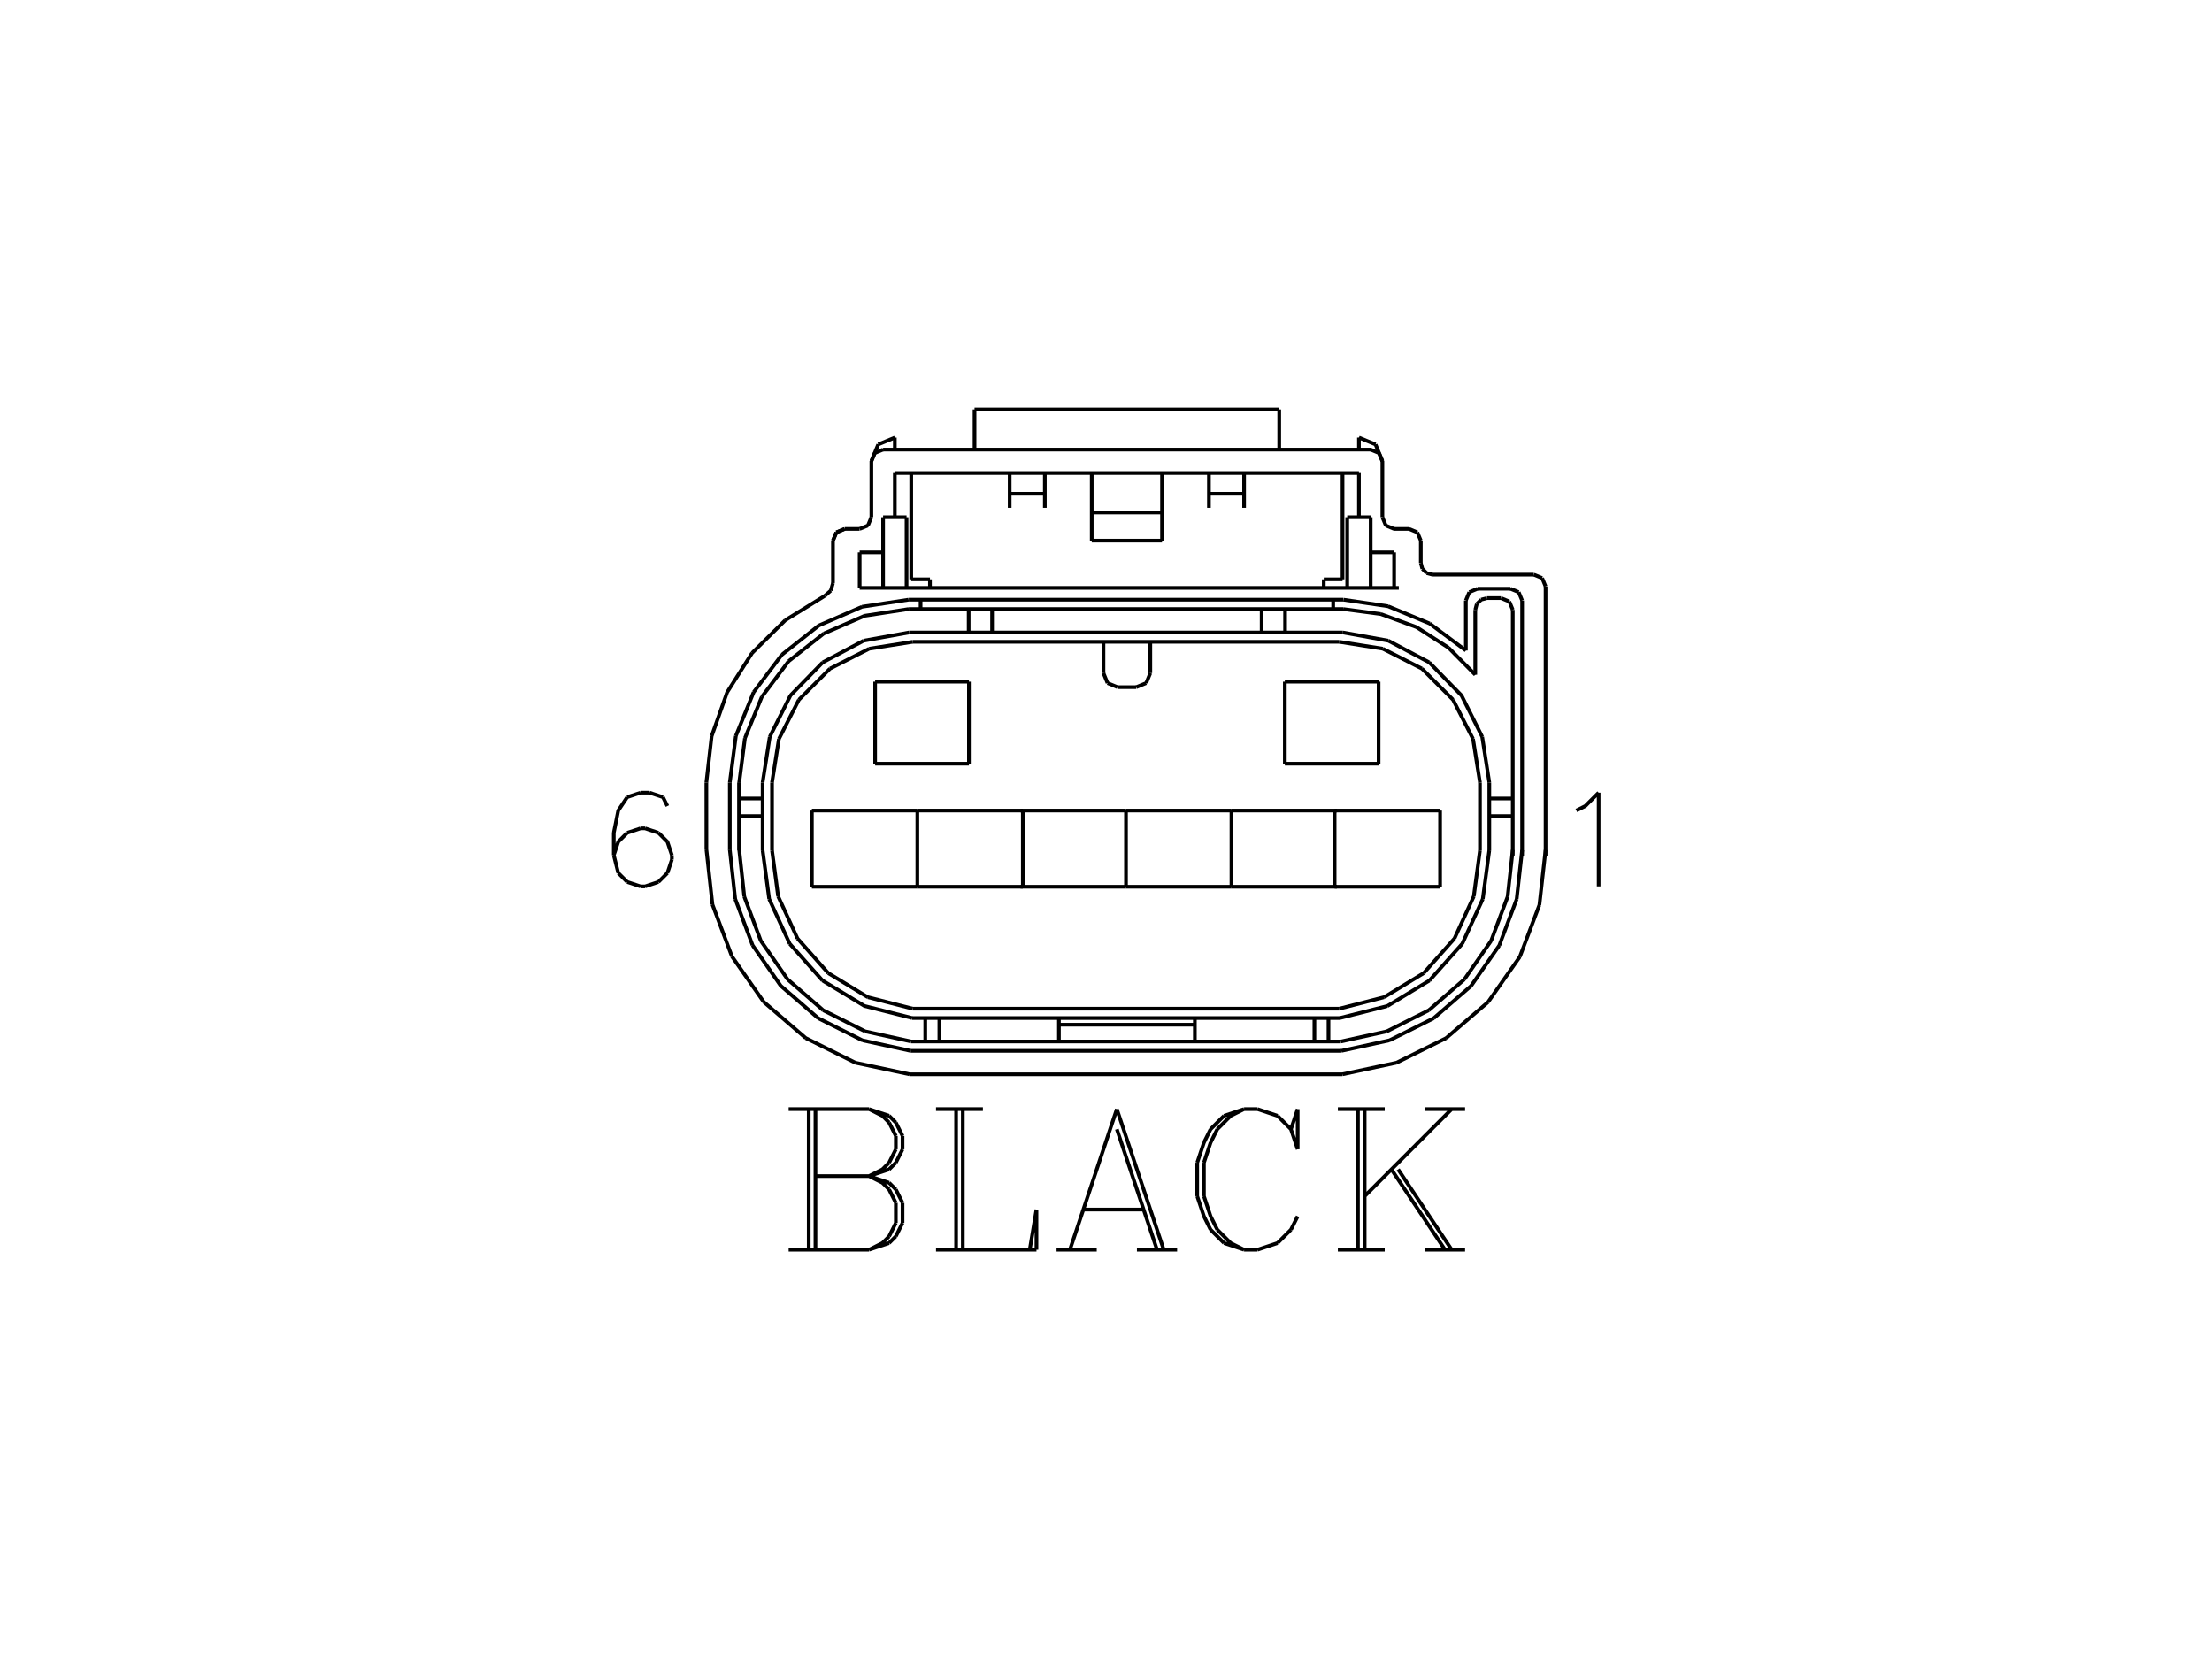 <?xml version="1.0" standalone="no"?><svg xmlns="http://www.w3.org/2000/svg" width="600.000" height="450.000" viewBox="0.0 0.0 600.000 450.000" version="1.1">
<title>Acme Converter - Post-processed with EDS-Designer: 14.44 (info@symca.com)</title>
<desc>Acme Converter - Post-processed with EDS-Designer: 14.44 (info@symca.com)</desc>
<g id="EDS_STYLE_GROUP" fill="none" stroke="black" stroke-width="1.0">
<g id="0" display="visible">
<path d="M219.37 338.99L219.37 300.84M221.19 300.84L221.19 338.99M213.92 300.84L235.72 300.84M235.72 300.84L241.17 302.66M241.17 302.66L242.99 304.48M242.99 304.48L244.81 308.11M244.81 308.11L244.81 311.74M244.81 311.74L242.99 315.37M242.99 315.37L241.17 317.19M241.17 317.19L235.72 319.01M235.72 300.84L239.36 302.66M239.36 302.66L241.17 304.48M241.17 304.48L242.99 308.11M242.99 308.11L242.99 311.74M242.99 311.74L241.17 315.37M241.17 315.37L239.36 317.19M239.36 317.19L235.72 319.01M221.19 319.01L235.72 319.01M235.72 319.01L241.17 320.82M241.17 320.82L242.99 322.64M242.99 322.64L244.81 326.27M244.81 326.27L244.81 331.72M244.81 331.72L242.99 335.36M242.99 335.36L241.17 337.17M241.17 337.17L235.72 338.99M235.72 338.99L213.92 338.99M235.72 319.01L239.36 320.82M239.36 320.82L241.17 322.64M241.17 322.64L242.99 326.27M242.99 326.27L242.99 331.72M242.99 331.72L241.17 335.36M241.17 335.36L239.36 337.17M239.36 337.17L235.72 338.99M259.34 338.99L259.34 300.84M261.16 300.84L261.16 338.99M253.89 300.84L266.61 300.84M253.89 338.99L281.14 338.99M281.14 338.99L281.14 328.09M281.14 328.09L279.32 338.99M302.94 300.84L290.22 338.99M302.94 300.84L315.66 338.99M302.94 306.29L313.84 338.99M293.86 328.09L310.21 328.09M286.59 338.99L297.49 338.99M308.39 338.99L319.29 338.99M350.17 306.29L351.99 311.74M351.99 311.74L351.99 300.84M351.99 300.84L350.17 306.29M350.17 306.29L346.54 302.66M346.54 302.66L341.09 300.84M341.09 300.84L337.46 300.84M337.46 300.84L332.01 302.66M332.01 302.66L328.37 306.29M328.37 306.29L326.56 309.92M326.56 309.92L324.74 315.37M324.74 315.37L324.74 324.46M324.74 324.46L326.56 329.91M326.56 329.91L328.37 333.54M328.37 333.54L332.01 337.17M332.01 337.17L337.46 338.99M337.46 338.99L341.09 338.99M341.09 338.99L346.54 337.17M346.54 337.17L350.17 333.54M350.17 333.54L351.99 329.91M337.46 300.84L333.82 302.66M333.82 302.66L330.19 306.29M330.19 306.29L328.37 309.92M328.37 309.92L326.56 315.37M326.56 315.37L326.56 324.46M326.56 324.46L328.37 329.91M328.37 329.91L330.19 333.54M330.19 333.54L333.82 337.17M333.82 337.17L337.46 338.99M368.34 338.99L368.34 300.84M370.16 300.84L370.16 338.99M393.77 300.84L370.16 324.46M379.24 317.19L393.77 338.99M377.42 317.19L391.95 338.99M362.89 300.84L375.6 300.84M386.5 300.84L397.4 300.84M362.89 338.99L375.6 338.99M386.5 338.99L397.4 338.99"/>
<path d="M363.28 174.09L247.56 174.09"/>
<path d="M247.56 273.6L363.28 273.6"/>
<path d="M209.41 212.24L209.41 230.68"/>
<path d="M305.42 219.87L305.42 240.53"/>
<path d="M305.42 240.53L276.81 240.53"/>
<path d="M276.81 219.87L305.42 219.87"/>
<path d="M237.38 207.15L237.38 184.9"/>
<path d="M237.38 184.9L262.82 184.9"/>
<path d="M237.38 207.15L262.82 207.15"/>
<path d="M200.51 212.24L200.51 230.61"/>
<path d="M197.96 212.24L197.96 230.59"/>
<path d="M410.33 165.41L410.33 232.07"/>
<path d="M412.87 162.87L412.87 232.09"/>
<path d="M419.23 159.05L419.23 232.13"/>
<path d="M401.43 212.24L401.43 230.68"/>
<path d="M246.58 171.56L364.26 171.56"/>
<path d="M324.1 276.14L324.1 282.5"/>
<path d="M200.51 216.59L206.86 216.59"/>
<path d="M233.18 159.46L379.42 159.46"/>
<path d="M242.72 128.31L368.61 128.31"/>
<path d="M239.54 121.95L371.79 121.95"/>
<path d="M264.34 111.05L346.99 111.05"/>
<path d="M264.34 121.95L264.34 111.05"/>
<path d="M296.13 128.31L296.13 146.65"/>
<path d="M296.13 146.65L315.2 146.65"/>
<path d="M315.2 128.31L315.2 146.65"/>
<path d="M236.36 140.3L236.36 125.04"/>
<path d="M233.18 143.47L229.12 143.47"/>
<path d="M229.12 143.47L226.87 144.41M226.87 144.41L225.94 146.65"/>
<path d="M233.18 143.47L235.43 142.54M235.43 142.54L236.36 140.3"/>
<path d="M239.54 121.95L237.29 122.88M237.29 122.88L236.36 125.13"/>
<path d="M242.72 140.3L242.72 128.31"/>
<path d="M378.15 143.47L382.21 143.47"/>
<path d="M245.9 140.3L239.54 140.3"/>
<path d="M239.54 140.3L239.54 159.46"/>
<path d="M239.54 149.83L233.18 149.83"/>
<path d="M233.18 149.83L233.18 159.37"/>
<path d="M273.87 128.31L273.87 137.75"/>
<path d="M273.87 133.94L283.41 133.94"/>
<path d="M283.41 137.75L283.41 128.31"/>
<path d="M242.72 121.86L242.72 118.68"/>
<path d="M242.72 118.68L242.72 118.68"/>
<path d="M242.72 118.68L238.22 120.54M238.22 120.54L236.36 125.04"/>
<path d="M305.42 240.53L334.03 240.53"/>
<path d="M334.03 219.87L305.42 219.87"/>
<path d="M362.01 240.53L362.01 219.87"/>
<path d="M247.56 174.09L235.77 175.96M235.77 175.96L225.13 181.37M225.13 181.37L216.69 189.81M216.69 189.81L211.27 200.45M211.27 200.45L209.41 212.24"/>
<path d="M246.58 171.56L234.24 173.79M234.24 173.79L223.16 179.67M223.16 179.67L214.41 188.64M214.41 188.64L208.8 199.85M208.8 199.85L206.86 212.24"/>
<path d="M401.43 212.24L399.56 200.45M399.56 200.45L394.14 189.81M394.14 189.81L385.7 181.37M385.7 181.37L375.07 175.96M375.07 175.96L363.28 174.09"/>
<path d="M209.41 230.68L211.07 243.13M211.07 243.13L216.31 254.55M216.31 254.55L224.65 263.95M224.65 263.95L235.38 270.48M235.38 270.48L247.56 273.6"/>
<path d="M363.28 273.6L375.45 270.48M375.45 270.48L386.18 263.95M386.18 263.95L394.53 254.55M394.53 254.55L399.76 243.13M399.76 243.13L401.43 230.68"/>
<path d="M206.86 212.24L206.86 230.68"/>
<path d="M206.86 230.64L208.64 243.86M208.64 243.86L214.21 255.99M214.21 255.99L223.08 265.95M223.08 265.95L234.49 272.87M234.49 272.87L247.43 276.14"/>
<path d="M247.43 276.14L363.41 276.14"/>
<path d="M363.41 276.14L376.34 272.87M376.34 272.87L387.75 265.95M387.75 265.95L396.63 255.99M396.63 255.99L402.2 243.86M402.2 243.86L403.97 230.64"/>
<path d="M403.97 212.24L403.97 230.68"/>
<path d="M403.97 212.24L402.04 199.85M402.04 199.85L396.43 188.64M396.43 188.64L387.67 179.67M387.67 179.67L376.6 173.79M376.6 173.79L364.26 171.56"/>
<path d="M200.51 230.54L201.89 243.22M201.89 243.22L206.36 255.17M206.36 255.17L213.64 265.65M213.64 265.65L223.27 274.02M223.27 274.02L234.67 279.75M234.67 279.75L247.13 282.5"/>
<path d="M247.13 282.5L363.71 282.5"/>
<path d="M363.71 282.5L376.17 279.75M376.17 279.75L387.57 274.02M387.57 274.02L397.2 265.65M397.2 265.65L404.47 255.17M404.47 255.17L408.94 243.22M408.94 243.22L410.33 230.54"/>
<path d="M200.51 212.24L200.51 230.68"/>
<path d="M197.96 230.5L199.42 243.83M199.42 243.83L204.13 256.39M204.13 256.39L211.78 267.39M211.78 267.39L221.92 276.17M221.92 276.17L233.91 282.18M233.91 282.18L247.01 285.04"/>
<path d="M247.01 285.04L363.83 285.04"/>
<path d="M363.83 285.04L376.91 282.18M376.91 282.18L388.89 276.19M388.89 276.19L399.02 267.43M399.02 267.43L406.68 256.44M406.68 256.44L411.39 243.9M411.39 243.9L412.87 230.59"/>
<path d="M191.61 230.4L193.25 245.35M193.25 245.35L198.54 259.43M198.54 259.43L207.15 271.76M207.15 271.76L218.55 281.57M218.55 281.57L232.02 288.26M232.02 288.26L246.73 291.4"/>
<path d="M246.73 291.4L364.11 291.4"/>
<path d="M364.11 291.4L378.79 288.26M378.79 288.26L392.24 281.6M392.24 281.6L403.63 271.81M403.63 271.81L412.25 259.52M412.25 259.52L417.56 245.47M417.56 245.47L419.23 230.55"/>
<path d="M200.51 221.36L206.86 221.36"/>
<path d="M248.83 219.87L248.83 240.53"/>
<path d="M262.82 207.15L262.82 184.9"/>
<path d="M390.62 240.53L390.62 219.87"/>
<path d="M390.62 219.87L362.01 219.87"/>
<path d="M362.01 240.53L390.62 240.53"/>
<path d="M220.22 219.87L220.22 240.53"/>
<path d="M248.83 240.53L220.22 240.53"/>
<path d="M220.22 219.87L248.83 219.87"/>
<path d="M269.1 165.2L269.1 171.56"/>
<path d="M262.75 165.2L262.75 171.56"/>
<path d="M410.33 216.59L403.97 216.59"/>
<path d="M410.33 221.36L403.97 221.36"/>
<path d="M427.58 219.85L430 218.64M430 218.64L433.63 215.01M433.63 215.01L433.63 240.44"/>
<path d="M181.03 218.64L179.82 216.22M179.82 216.22L176.18 215.01M176.18 215.01L173.76 215.01M173.76 215.01L170.13 216.22M170.13 216.22L167.7 219.85M167.7 219.85L166.49 225.9M166.49 225.9L166.49 231.96M166.49 231.96L167.7 236.8M167.7 236.8L170.13 239.23M170.13 239.23L173.76 240.44M173.76 240.44L174.97 240.44M174.97 240.44L178.6 239.23M178.6 239.23L181.03 236.8M181.03 236.8L182.24 233.17M182.24 233.17L182.24 231.96M182.24 231.96L181.03 228.33M181.03 228.33L178.6 225.9M178.6 225.9L174.97 224.69M174.97 224.69L173.76 224.69M173.76 224.69L170.13 225.9M170.13 225.9L167.7 228.33M167.7 228.33L166.49 231.96"/>
<path d="M299.31 174.09L299.31 182.58"/>
<path d="M303.12 186.39L308.21 186.39"/>
<path d="M312.02 182.58L312.02 174.09"/>
<path d="M299.31 182.58L300.42 185.28M300.42 185.28L303.12 186.39"/>
<path d="M308.21 186.39L310.9 185.28M310.9 185.28L312.02 182.58"/>
<path d="M246.5 165.2L364.33 165.2"/>
<path d="M191.6 212.24L191.61 230.4"/>
<path d="M229.12 143.47L226.87 144.41M226.87 144.41L225.94 146.65"/>
<path d="M397.61 162.87L397.61 176.45"/>
<path d="M400.16 165.41L400.16 183.02"/>
<path d="M400.16 183.02L392.91 175.69M392.91 175.69L384.23 170.11M384.23 170.11L374.55 166.56M374.55 166.56L364.33 165.2"/>
<path d="M400.79 159.69L409.69 159.69"/>
<path d="M403.33 162.23L407.15 162.23"/>
<path d="M412.87 162.87L411.94 160.62M411.94 160.62L409.69 159.69"/>
<path d="M410.33 165.41L409.4 163.16M409.4 163.16L407.15 162.23"/>
<path d="M400.79 159.69L398.54 160.62M398.54 160.62L397.61 162.87"/>
<path d="M403.33 162.23L401.75 162.66M401.75 162.66L400.58 163.82M400.58 163.82L400.16 165.41"/>
<path d="M225.94 146.65L225.94 158.15"/>
<path d="M360.35 276.14L360.35 282.5"/>
<path d="M356.53 276.14L356.53 282.5"/>
<path d="M287.23 276.14L287.23 282.5"/>
<path d="M254.8 276.14L254.8 282.5"/>
<path d="M250.98 276.14L250.98 282.5"/>
<path d="M287.23 277.95L324.1 277.95"/>
<path d="M223.75 161.6L213 168.24M213 168.24L204.01 177.11M204.01 177.11L197.24 187.77M197.24 187.77L193.03 199.69M193.03 199.69L191.6 212.24"/>
<path d="M248.83 219.87L277.44 219.87"/>
<path d="M277.44 219.87L277.44 240.53"/>
<path d="M277.44 240.53L248.83 240.53"/>
<path d="M362.64 219.87L334.03 219.87"/>
<path d="M334.03 240.53L334.03 219.87"/>
<path d="M334.03 240.53L362.64 240.53"/>
<path d="M223.75 161.6L225.35 160.2M225.35 160.2L225.94 158.15"/>
<path d="M342.22 165.2L342.22 171.56"/>
<path d="M348.58 165.2L348.58 171.56"/>
<path d="M246.5 165.2L234.53 167.03M234.53 167.03L223.43 171.85M223.43 171.85L213.92 179.34M213.92 179.34L206.64 189.02M206.64 189.02L202.06 200.23M202.06 200.23L200.51 212.24"/>
<path d="M246.45 162.66L233.83 164.58M233.83 164.58L222.12 169.66M222.12 169.66L212.1 177.57M212.1 177.57L204.42 187.76M204.42 187.76L199.61 199.58M199.61 199.58L197.96 212.24"/>
<path d="M397.61 176.45L387.8 169.13M387.8 169.13L376.5 164.44M376.5 164.44L364.39 162.66"/>
<path d="M246.5 162.66L364.33 162.66"/>
<path d="M249.71 165.2L249.71 162.66"/>
<path d="M361.62 165.2L361.62 162.66"/>
<path d="M373.94 184.9L348.51 184.9"/>
<path d="M373.94 207.15L348.51 207.15"/>
<path d="M373.94 207.15L373.94 184.9"/>
<path d="M348.51 207.15L348.51 184.9"/>
<path d="M245.9 140.3L245.9 159.46"/>
<path d="M247.17 128.31L247.17 157.14"/>
<path d="M247.17 157.14L252.25 157.14"/>
<path d="M252.25 157.14L252.25 159.46"/>
<path d="M368.61 140.3L368.61 128.31"/>
<path d="M365.43 140.3L365.43 159.46"/>
<path d="M364.16 128.31L364.16 157.14"/>
<path d="M364.16 157.14L359.07 157.14"/>
<path d="M359.07 157.14L359.07 159.46"/>
<path d="M378.15 149.83L378.15 159.37"/>
<path d="M371.79 149.83L378.15 149.83"/>
<path d="M371.79 140.3L371.79 159.46"/>
<path d="M365.43 140.3L371.79 140.3"/>
<path d="M337.46 128.31L337.46 137.75"/>
<path d="M337.46 133.94L327.92 133.94"/>
<path d="M327.92 137.75L327.92 128.31"/>
<path d="M374.97 125.13L374.04 122.88M374.04 122.88L371.79 121.95"/>
<path d="M374.97 125.04L373.11 120.54M373.11 120.54L368.61 118.68"/>
<path d="M368.61 121.86L368.61 118.68"/>
<path d="M368.61 118.68L368.61 118.68"/>
<path d="M374.97 140.3L374.97 125.04"/>
<path d="M374.97 140.3L375.9 142.54M375.9 142.54L378.15 143.47"/>
<path d="M346.99 121.95L346.99 111.05"/>
<path d="M385.39 146.65L385.39 152.69"/>
<path d="M385.39 146.65L384.46 144.41M384.46 144.41L382.21 143.47"/>
<path d="M388.57 155.87L416.05 155.87"/>
<path d="M419.23 159.05L418.3 156.8M418.3 156.8L416.05 155.87"/>
<path d="M385.39 152.69L385.81 154.28M385.81 154.28L386.98 155.45M386.98 155.45L388.57 155.87"/>
<path d="M296.13 139.02L315.2 139.02"/>
</g>
</g>
</svg>
